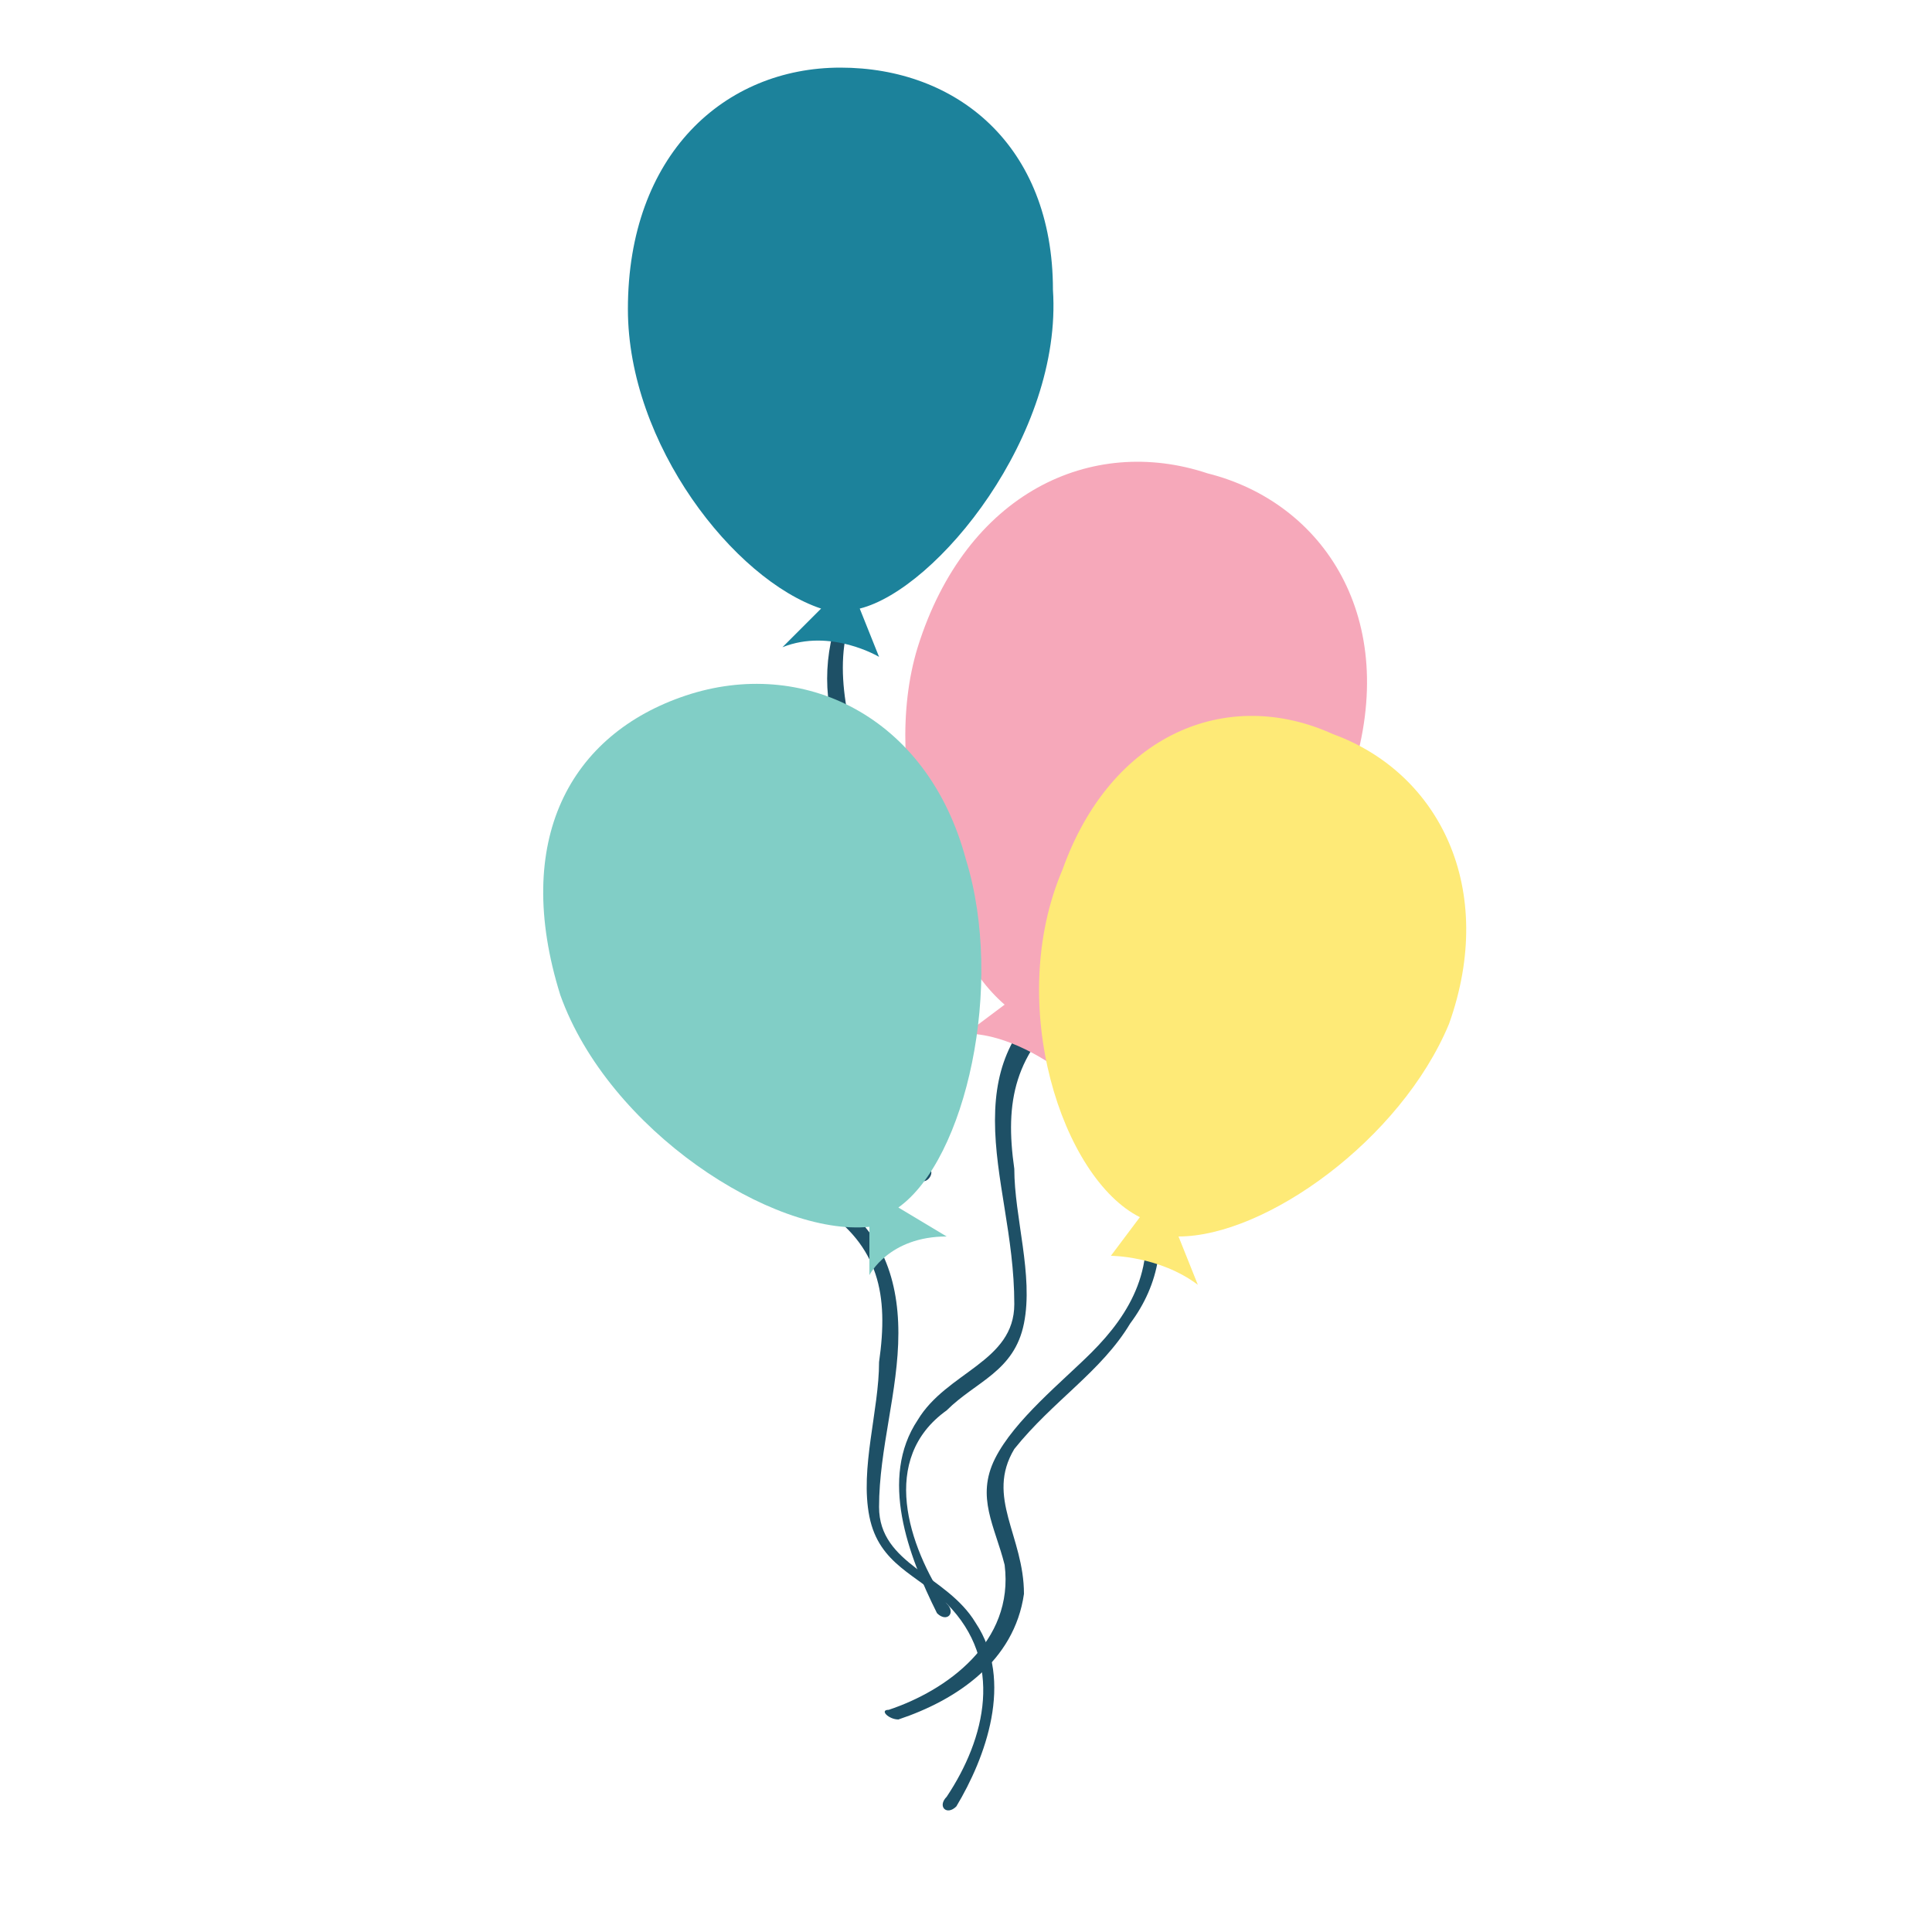 <?xml version="1.0" encoding="utf-8"?>
<!-- Generator: Adobe Illustrator 19.0.0, SVG Export Plug-In . SVG Version: 6.00 Build 0)  -->
<svg version="1.1" id="Layer_1" xmlns="http://www.w3.org/2000/svg" xmlns:xlink="http://www.w3.org/1999/xlink" x="0px" y="0px"
	 viewBox="0 0 20 20" style="enable-background:new 0 0 20 20;" xml:space="preserve">
<style type="text/css">
	.st0{fill:#1E5066;}
	.st1{fill:#1C829B;}
	.st2{fill:#F6A8BA;}
	.st3{fill:#81CEC6;}
	.st4{fill:#FEEA77;}
</style>
<g id="XMLID_15_">
	<g id="XMLID_18_">
		<path id="XMLID_6_" class="st0" d="M8.9,5.9C8.6,6.4,8.5,6.9,8.6,7.4C8.8,8,9.2,8.5,9.3,9.1c0.2,0.6-0.4,0.9-0.6,1.4
			c-0.2,0.7,0.3,1.3,0.8,1.7c0.1,0.1,0.2-0.1,0.1-0.1c-0.6-0.4-1-1.1-0.6-1.8c0.2-0.4,0.5-0.6,0.5-1c-0.1-0.5-0.4-1-0.6-1.4
			C8.7,7.2,8.6,6.6,9,6C9.1,6,8.9,5.9,8.9,5.9L8.9,5.9z"/>
	</g>
	<path id="XMLID_1_" class="st1" d="M8.7,0.7c-1.2,0-2.2,0.9-2.2,2.5c0,1.4,1.1,2.8,2,3.1L8.1,6.7c0.5-0.2,1,0.1,1,0.1L8.9,6.3
		c0.8-0.2,2.1-1.8,2-3.3C10.9,1.5,9.9,0.7,8.7,0.7z"/>
</g>
<g id="XMLID_2_">
	<g id="XMLID_4_">
		<path id="XMLID_5_" class="st0" d="M11,10.2c-0.5,0.4-0.7,0.8-0.7,1.4c0,0.6,0.2,1.2,0.2,1.9c0,0.6-0.7,0.7-1,1.2
			c-0.4,0.6-0.1,1.4,0.2,2c0.1,0.1,0.2,0,0.1-0.1c-0.4-0.6-0.7-1.5,0-2c0.3-0.3,0.7-0.4,0.8-0.9c0.1-0.5-0.1-1.1-0.1-1.6
			c-0.1-0.7,0-1.2,0.6-1.7C11.1,10.3,11.1,10.1,11,10.2L11,10.2z"/>
	</g>
	<path id="XMLID_3_" class="st2" d="M12.5,4.9c-1.2-0.4-2.5,0.2-3,1.8C9.1,8,9.7,9.8,10.4,10.4L10,10.7c0.5,0,1,0.4,1,0.4v-0.5
		c1,0.1,2.6-1.1,3-2.6C14.5,6.4,13.7,5.2,12.5,4.9z"/>
</g>
<g id="XMLID_10_">
	<g id="XMLID_12_">
		<path id="XMLID_8_" class="st0" d="M8.6,12.4c0.5,0.3,0.7,0.8,0.7,1.4c0,0.6-0.2,1.2-0.2,1.8c0,0.6,0.7,0.7,1,1.2
			c0.4,0.6,0.1,1.4-0.2,1.9c-0.1,0.1-0.2,0-0.1-0.1c0.4-0.6,0.6-1.4,0-2c-0.3-0.3-0.7-0.4-0.8-0.9c-0.1-0.5,0.1-1.1,0.1-1.6
			c0.1-0.7,0-1.2-0.6-1.6C8.4,12.4,8.5,12.3,8.6,12.4L8.6,12.4z"/>
	</g>
	<path id="XMLID_7_" class="st3" d="M10,8.9C9.6,7.4,8.3,6.8,7.1,7.2c-1.2,0.4-1.8,1.5-1.3,3.1C6.3,11.7,8,12.8,9,12.7v0.5
		c0,0,0.2-0.4,0.8-0.4l-0.5-0.3C10,12,10.4,10.2,10,8.9z"/>
</g>
<g id="XMLID_14_">
	<g id="XMLID_16_">
		<path id="XMLID_11_" class="st0" d="M11.9,12.3c0.2,0.5,0.1,1-0.2,1.4c-0.3,0.5-0.8,0.8-1.2,1.3c-0.3,0.5,0.1,0.9,0.1,1.5
			c-0.1,0.7-0.7,1.1-1.3,1.3c-0.1,0-0.2-0.1-0.1-0.1c0.6-0.2,1.3-0.7,1.2-1.5c-0.1-0.4-0.3-0.7-0.1-1.1c0.2-0.4,0.7-0.8,1-1.1
			c0.4-0.4,0.7-0.9,0.5-1.6C11.8,12.3,11.9,12.2,11.9,12.3L11.9,12.3z"/>
	</g>
	<path id="XMLID_9_" class="st4" d="M13.8,7.6c1.1,0.4,1.7,1.6,1.2,3c-0.5,1.2-1.9,2.2-2.8,2.2l0.2,0.5C12,13,11.5,13,11.5,13
		l0.3-0.4C11,12.2,10.4,10.4,11,9C11.5,7.6,12.7,7.1,13.8,7.6z"/>
</g>
</svg>
